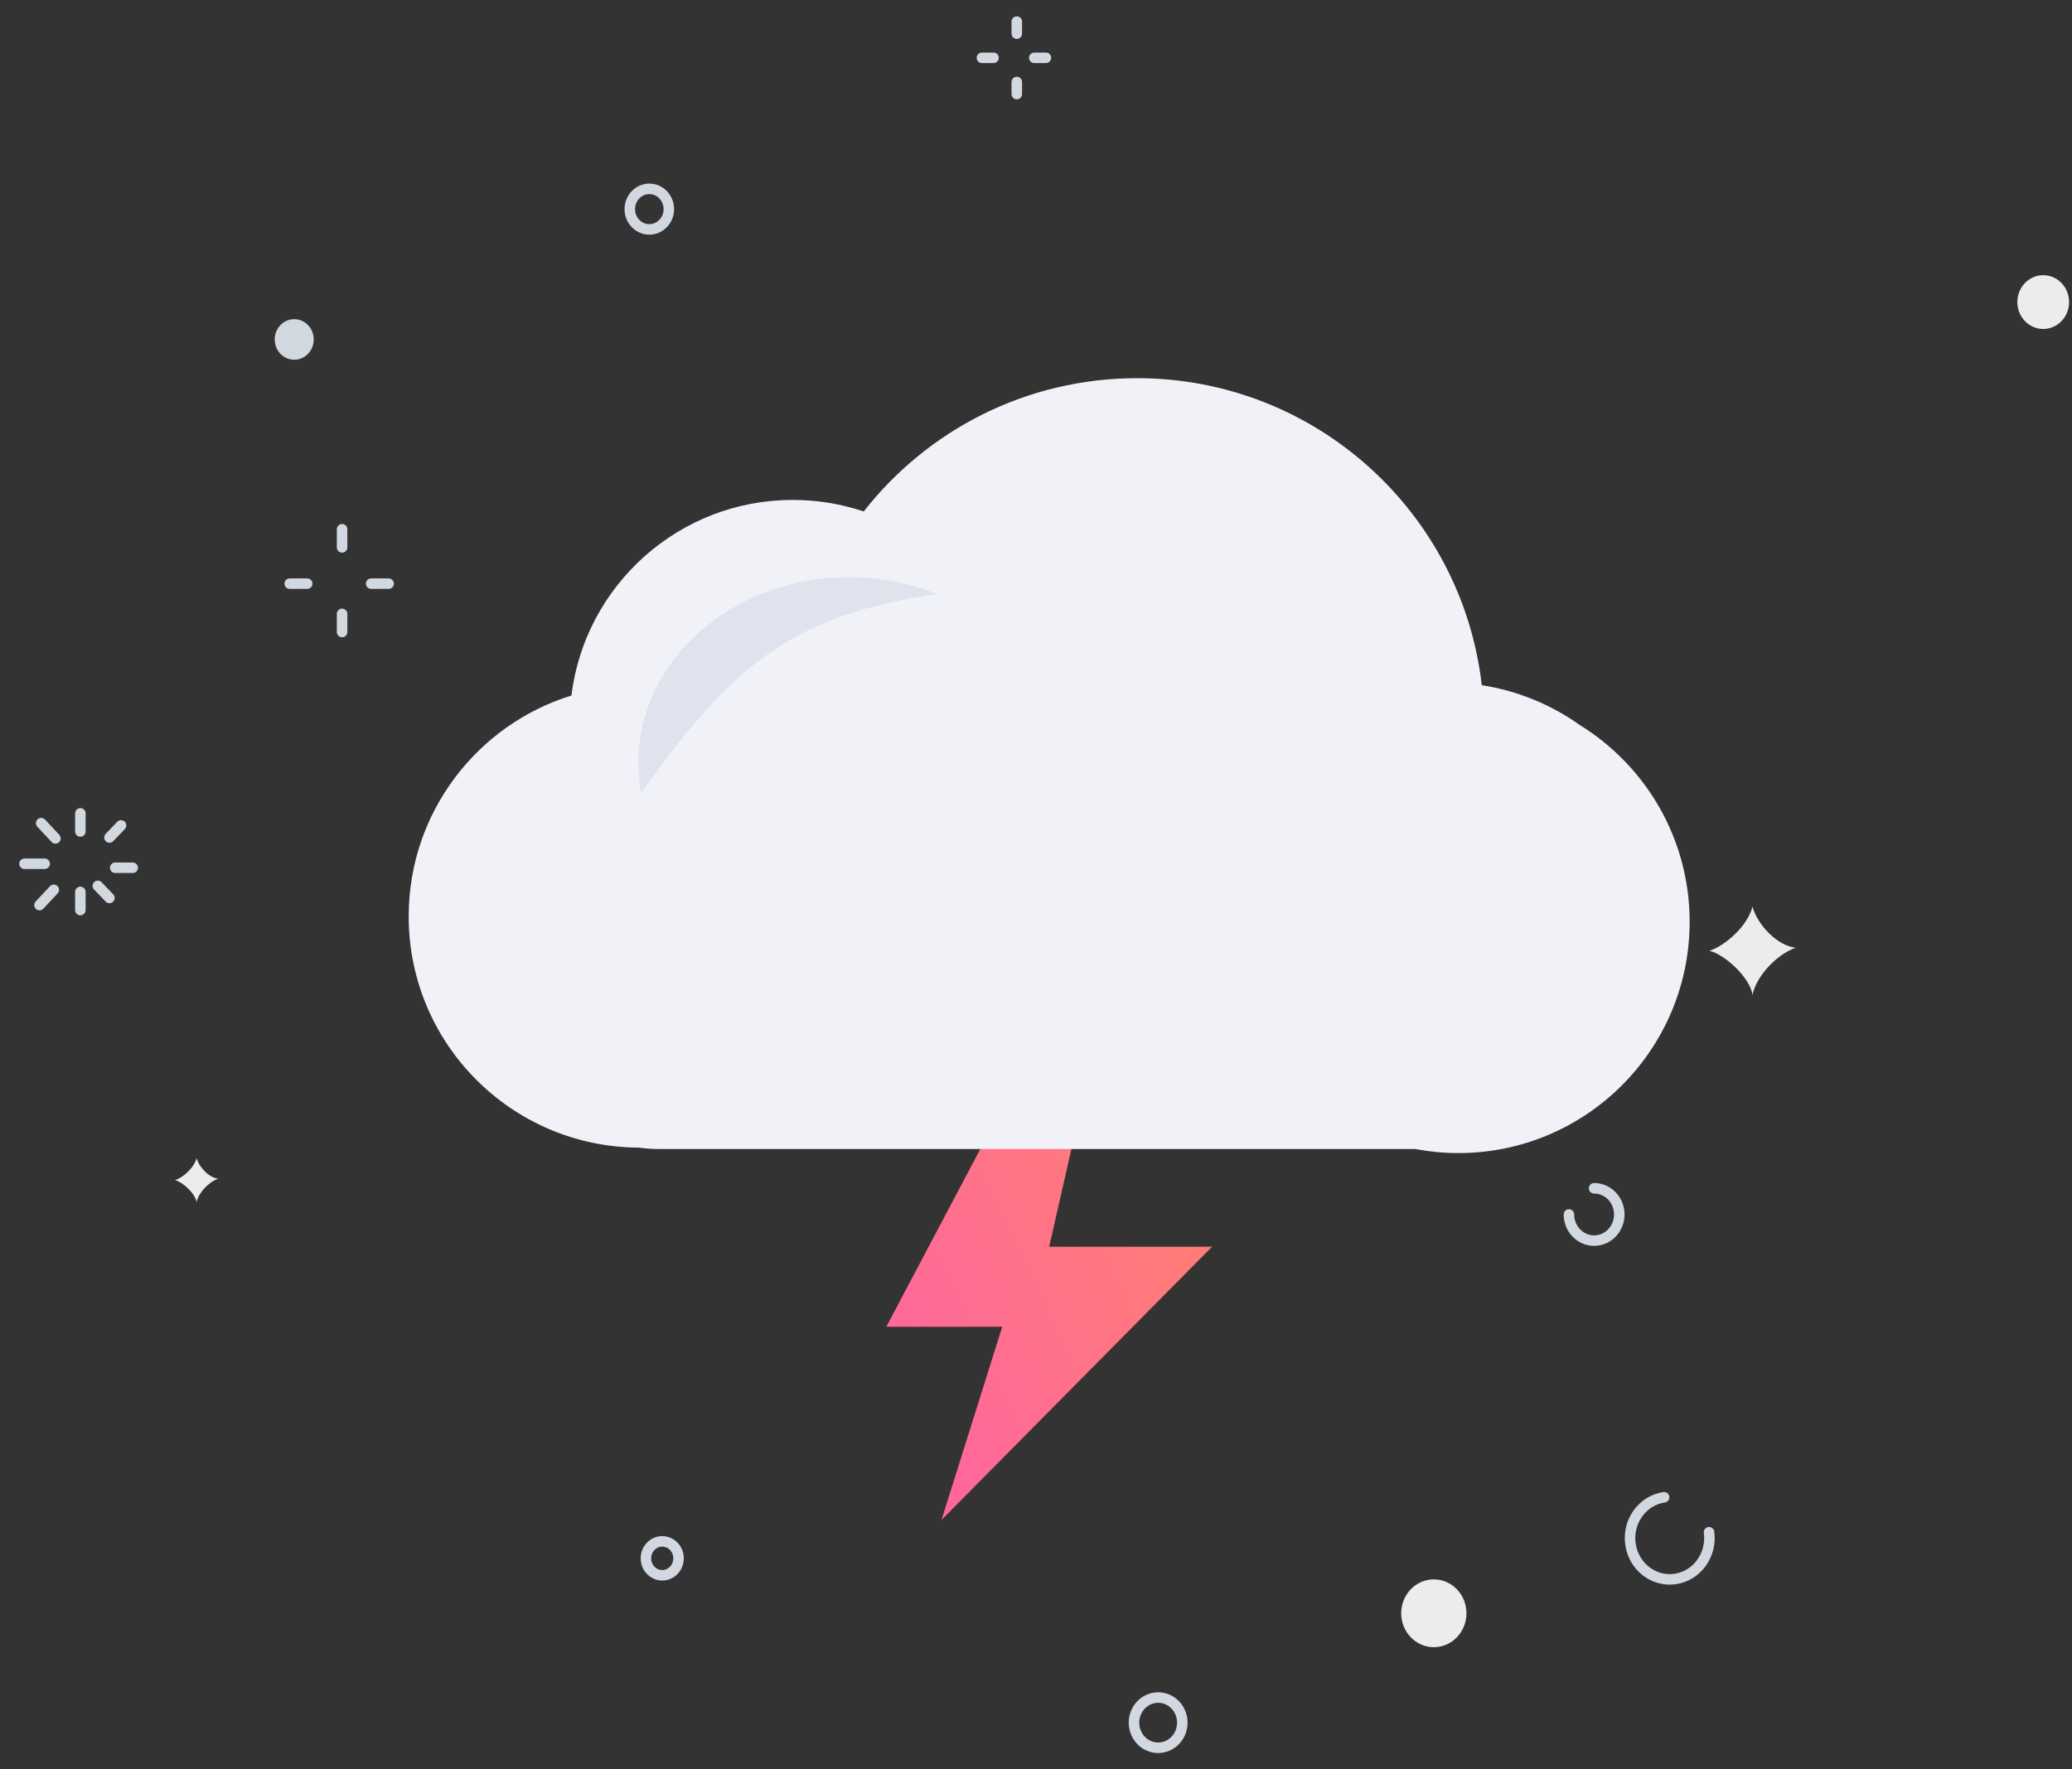 <svg width="576" height="492" viewBox="0 0 576 492" fill="none" xmlns="http://www.w3.org/2000/svg">
<rect x="0" y="0" width="576" height="492" fill="#333333" stroke="none"/>
<g id="No Internet">
<g id="circle">
<path id="Stroke 1" d="M22.339 226.166V231.208" stroke="#D2D8DF" stroke-width="2.921" stroke-linecap="round"/>
<g id="Group 8">
<path id="Stroke 2" d="M11.449 228.894L15.413 233.135" stroke="#D2D8DF" stroke-width="2.921" stroke-linecap="round"/>
<path id="Stroke 4" d="M6.809 240.185H12.413" stroke="#D2D8DF" stroke-width="2.921" stroke-linecap="round"/>
<path id="Stroke 6" d="M10.989 251.674L14.953 247.433" stroke="#D2D8DF" stroke-width="2.921" stroke-linecap="round"/>
</g>
<path id="Stroke 9" d="M22.339 253.052V248.01" stroke="#D2D8DF" stroke-width="2.921" stroke-linecap="round"/>
<path id="Stroke 10" d="M30.424 249.689L27.19 246.328" stroke="#D2D8DF" stroke-width="2.921" stroke-linecap="round"/>
<path id="Stroke 11" d="M36.89 241.289H32.039" stroke="#D2D8DF" stroke-width="2.921" stroke-linecap="round"/>
<path id="Stroke 12" d="M33.656 229.523L30.422 232.885" stroke="#D2D8DF" stroke-width="2.921" stroke-linecap="round"/>
<path id="Stroke 13" d="M282.662 6V9.361" stroke="#D2D8DF" stroke-width="2.921" stroke-linecap="round"/>
<path id="Stroke 15" d="M272.965 16.081H276.199" stroke="#D2D8DF" stroke-width="2.921" stroke-linecap="round"/>
<path id="Stroke 16" d="M282.662 26.166V22.805" stroke="#D2D8DF" stroke-width="2.921" stroke-linecap="round"/>
<path id="Stroke 17" d="M290.756 16.081H287.522" stroke="#D2D8DF" stroke-width="2.921" stroke-linecap="round"/>
<path id="Stroke 18" d="M95.098 147.17V152.212" stroke="#D2D8DF" stroke-width="2.921" stroke-linecap="round"/>
<path id="Stroke 19" d="M80.546 162.299H85.397" stroke="#D2D8DF" stroke-width="2.921" stroke-linecap="round"/>
<path id="Stroke 20" d="M95.098 175.743V170.701" stroke="#D2D8DF" stroke-width="2.921" stroke-linecap="round"/>
<path id="Stroke 21" d="M108.034 162.299H103.184" stroke="#D2D8DF" stroke-width="2.921" stroke-linecap="round"/>
<g id="Group 42">
<path id="Stroke 22" d="M443.152 330.425C447.017 330.425 450.151 333.683 450.151 337.7C450.151 341.719 447.017 344.976 443.152 344.976C439.288 344.976 436.154 341.719 436.154 337.7" stroke="#D2D8DF" stroke-width="2.921" stroke-linecap="round"/>
<path id="Stroke 24" d="M475.097 426.073C475.962 432.346 471.773 438.161 465.74 439.06C459.705 439.957 454.113 435.602 453.248 429.329C452.383 423.057 456.573 417.243 462.606 416.344" stroke="#D2D8DF" stroke-width="2.921" stroke-linecap="round"/>
<path id="Fill 26" fill-rule="evenodd" clip-rule="evenodd" d="M475.184 264.412C479.339 263.064 485.708 257.783 487.183 252.1C488.52 257.123 494.124 263.064 499.182 263.514C493.489 265.609 488.046 271.833 487.183 276.722C486.595 271.739 479.067 265.138 475.184 264.412Z" fill="#EBECEE"/>
<path id="Fill 28" fill-rule="evenodd" clip-rule="evenodd" d="M48.653 328.187C50.732 327.513 53.915 324.873 54.652 322.031C55.321 324.542 58.122 327.513 60.651 327.738C57.805 328.785 55.084 331.897 54.652 334.342C54.358 331.85 50.594 328.549 48.653 328.187Z" fill="#EBECEE"/>
<path id="Fill 30" fill-rule="evenodd" clip-rule="evenodd" d="M87.221 94.394C87.221 97.51 84.791 100.035 81.794 100.035C78.796 100.035 76.368 97.51 76.368 94.394C76.368 91.278 78.796 88.752 81.794 88.752C84.791 88.752 87.221 91.278 87.221 94.394Z" fill="#D1D8DF"/>
<path id="Fill 32" fill-rule="evenodd" clip-rule="evenodd" d="M407.663 448.601C407.663 453.809 403.601 458.03 398.593 458.03C393.583 458.03 389.522 453.809 389.522 448.601C389.522 443.393 393.583 439.172 398.593 439.172C403.601 439.172 407.663 443.393 407.663 448.601Z" fill="#EBECEE"/>
<path id="Fill 34" fill-rule="evenodd" clip-rule="evenodd" d="M575.194 83.997C575.194 88.129 571.974 91.477 568.001 91.477C564.027 91.477 560.807 88.129 560.807 83.997C560.807 79.866 564.027 76.518 568.001 76.518C571.974 76.518 575.194 79.866 575.194 83.997Z" fill="#EBECEE"/>
<path id="Stroke 36" fill-rule="evenodd" clip-rule="evenodd" d="M188.633 433.323C188.633 435.927 186.603 438.038 184.098 438.038C181.594 438.038 179.563 435.927 179.563 433.323C179.563 430.718 181.594 428.607 184.098 428.607C186.603 428.607 188.633 430.718 188.633 433.323Z" stroke="#D2D8DF" stroke-width="2.921" stroke-linecap="round"/>
<path id="Stroke 38" fill-rule="evenodd" clip-rule="evenodd" d="M185.934 58.15C185.934 61.267 183.504 63.792 180.507 63.792C177.511 63.792 175.081 61.267 175.081 58.15C175.081 55.035 177.511 52.509 180.507 52.509C183.504 52.509 185.934 55.035 185.934 58.15Z" stroke="#D2D8DF" stroke-width="2.921" stroke-linecap="round"/>
<path id="Stroke 40" fill-rule="evenodd" clip-rule="evenodd" d="M324.349 485.544C320.881 486.915 317 485.104 315.681 481.501C314.362 477.896 316.103 473.86 319.571 472.49C323.038 471.118 326.918 472.928 328.237 476.533C329.558 480.138 327.816 484.172 324.349 485.544Z" stroke="#D2D8DF" stroke-width="2.921" stroke-linecap="round"/>
</g>
</g>
<path id="Fill 1" fill-rule="evenodd" clip-rule="evenodd" d="M246.381 368.935H278.615L261.73 422.659L336.946 346.678H291.662L316.991 235.389L246.381 368.935Z" fill="url(#paint0_linear_945_3493)"/>
<g id="Group 6">
<path id="Fill 2" fill-rule="evenodd" clip-rule="evenodd" d="M439.203 201.627C431.255 195.981 421.976 192.088 411.921 190.535C406.42 142.481 365.627 105.161 316.1 105.161C285.237 105.161 257.766 119.662 240.106 142.221C233.909 140.145 227.294 139.012 220.397 139.012C188.731 139.012 162.617 162.749 158.847 193.399C132.641 201.523 113.613 225.955 113.613 254.824C113.613 290.235 142.234 318.952 177.612 319.118C179.433 319.364 181.285 319.507 183.174 319.507H393.449C397.332 320.234 401.315 320.631 405.407 320.631C440.925 320.631 469.708 291.843 469.708 256.33C469.708 233.215 457.508 212.958 439.203 201.627Z" fill="#F1F2F7"/>
<path id="Fill 4" fill-rule="evenodd" clip-rule="evenodd" d="M260.45 165.2C253.009 162.181 244.728 160.485 235.999 160.485C203.673 160.485 177.478 183.559 177.478 212.017C177.478 214.896 177.752 217.714 178.269 220.459C203.403 184.955 220.721 170.855 260.45 165.2Z" fill="#E0E2EE"/>
</g>
</g>
<defs>
<linearGradient id="paint0_linear_945_3493" x1="291.664" y1="141.753" x2="144.865" y2="212.746" gradientUnits="userSpaceOnUse">
<stop stop-color="#FF8960"/>
<stop offset="1" stop-color="#FF62A5"/>
</linearGradient>
</defs>
</svg>
